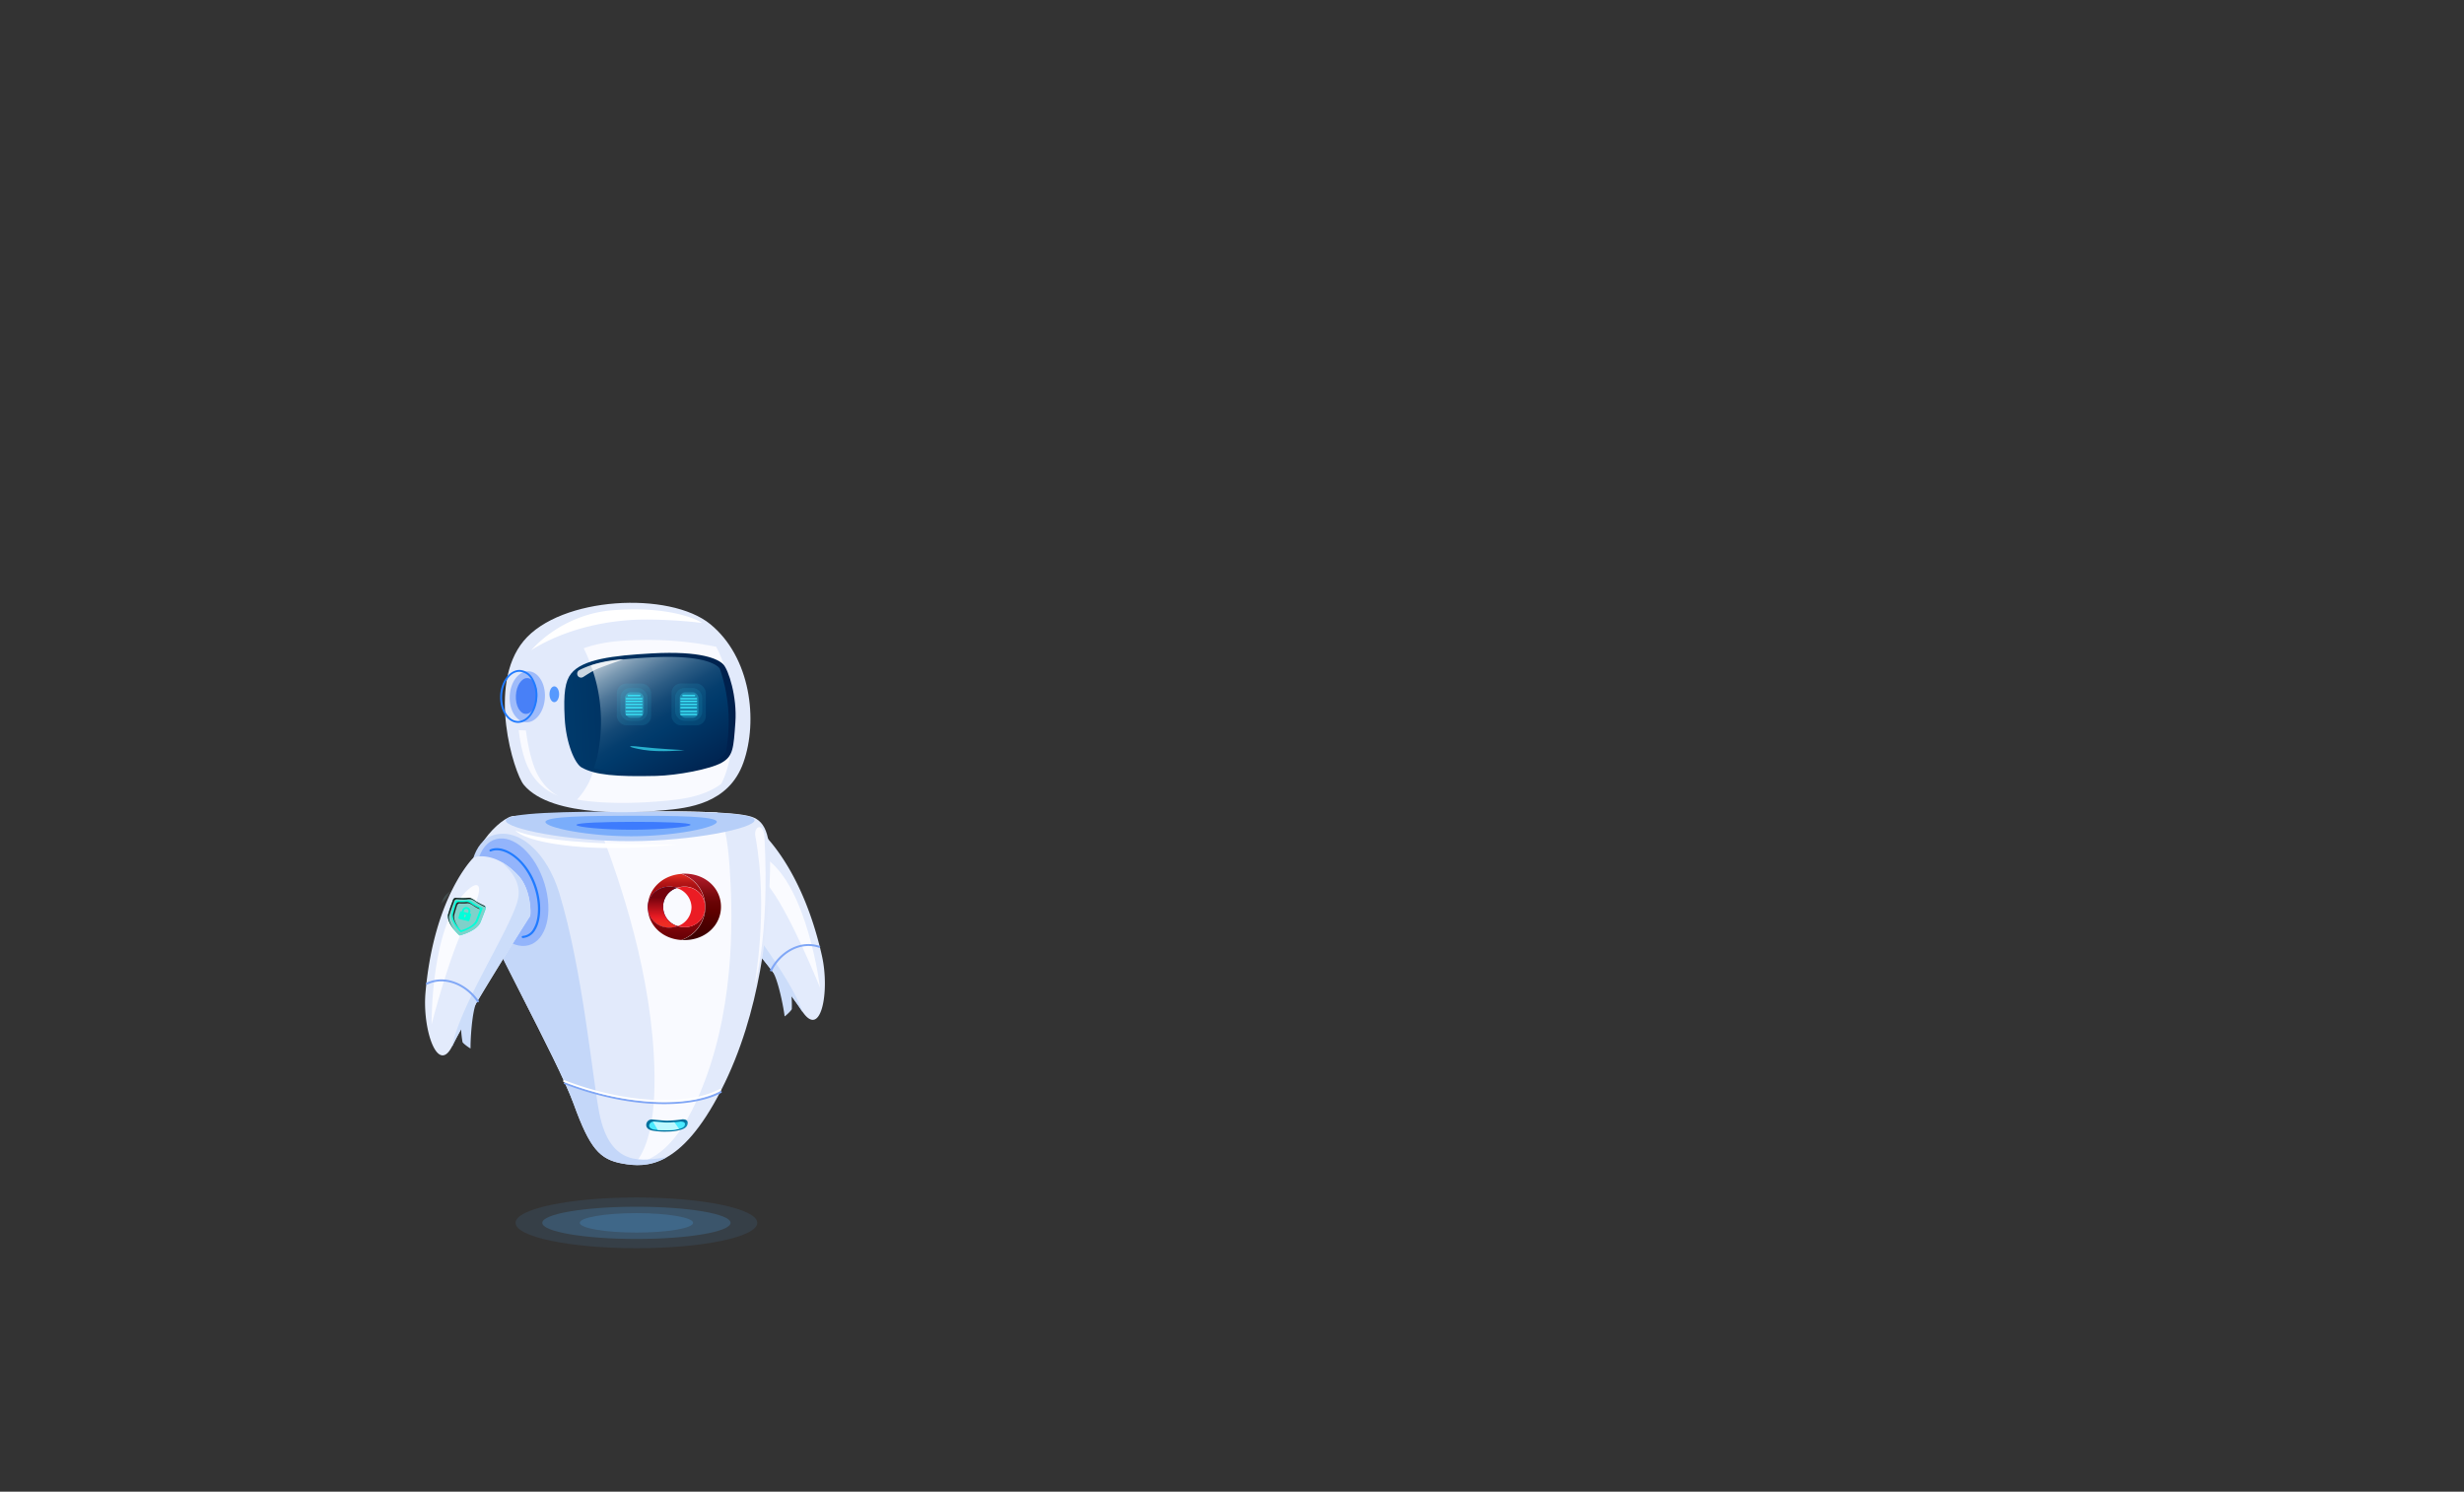 <svg xmlns="http://www.w3.org/2000/svg" xmlns:xlink="http://www.w3.org/1999/xlink" width="1024" height="620" viewBox="0 0 1024 620">
  <rect x="0" y="0" width="1024" height="620" fill="#333333" stroke="none"/>
  <defs>
    <style>
      .cls-1 {
        isolation: isolate;
      }

      .cls-2 {
        fill: none;
      }

      .cls-3 {
        fill: #e3ebfc;
      }

      .cls-4 {
        fill: #ccddfa;
      }

      .cls-5 {
        fill: #fafbff;
      }

      .cls-6 {
        fill: #80a7f6;
      }

      .cls-7 {
        fill: #9fbcfb;
      }

      .cls-8 {
        fill: #e2eafb;
      }

      .cls-9 {
        fill: #f9faff;
      }

      .cls-10 {
        fill: #b7cff8;
      }

      .cls-11, .cls-31, .cls-33 {
        fill: #207bff;
      }

      .cls-11, .cls-39 {
        opacity: 0.4;
      }

      .cls-12 {
        fill: #004bff;
        opacity: 0.5;
        mix-blend-mode: multiply;
      }

      .cls-13 {
        fill: #c4d7f9;
      }

      .cls-14 {
        fill: url(#_ÂÁ_Ï_ÌÌ_È_ËÂÌÚ_30);
      }

      .cls-15 {
        fill: #4aeaff;
      }

      .cls-16 {
        fill: #80a6f5;
      }

      .cls-17, .cls-32 {
        fill: #fff;
      }

      .cls-18 {
        fill: #bdf8ff;
      }

      .cls-19 {
        fill: url(#linear-gradient);
      }

      .cls-20 {
        fill: #eb1c24;
      }

      .cls-21 {
        fill: url(#linear-gradient-2);
      }

      .cls-22 {
        fill: url(#linear-gradient-3);
      }

      .cls-23 {
        fill: url(#linear-gradient-4);
      }

      .cls-24 {
        fill: url(#linear-gradient-5);
      }

      .cls-25 {
        fill: url(#linear-gradient-6);
      }

      .cls-26 {
        fill: url(#linear-gradient-7);
      }

      .cls-27 {
        fill: url(#_ÂÁ_Ï_ÌÌ_È_ËÂÌÚ_14);
      }

      .cls-28 {
        fill: url(#_ÂÁ_Ï_ÌÌ_È_ËÂÌÚ_18);
      }

      .cls-29 {
        fill: #9ebbfa;
      }

      .cls-30 {
        fill: #4880f7;
      }

      .cls-32 {
        opacity: 0.8;
      }

      .cls-33 {
        opacity: 0.72;
      }

      .cls-34, .cls-35, .cls-36, .cls-37 {
        fill: #3ae5fa;
      }

      .cls-34, .cls-43 {
        opacity: 0.1;
      }

      .cls-35 {
        opacity: 0.3;
      }

      .cls-37 {
        opacity: 0.7;
      }

      .cls-38 {
        fill: #93b4fb;
      }

      .cls-39 {
        mix-blend-mode: lighten;
        fill: url(#radial-gradient);
      }

      .cls-40 {
        fill: #00ffda;
      }

      .cls-41 {
        fill: #7fd1ca;
      }

      .cls-42 {
        fill: #1e1e1e;
      }

      .cls-43, .cls-44 {
        fill: #51b1fa;
      }

      .cls-44 {
        opacity: 0.2;
      }
    </style>
    <radialGradient id="_ÂÁ_Ï_ÌÌ_È_ËÂÌÚ_30" data-name="¡ÂÁ˚ÏˇÌÌ˚È „‡‰ËÂÌÚ 30" cx="3143.18" cy="468.72" r="5.88" gradientTransform="translate(-3136.65 -8.07) scale(1.09 1.02)" gradientUnits="userSpaceOnUse">
      <stop offset="0" stop-color="#4aeaff"/>
      <stop offset="1" stop-color="#00709d"/>
    </radialGradient>
    <linearGradient id="linear-gradient" x1="1424.17" y1="363.48" x2="1424.17" y2="396.41" gradientTransform="matrix(-1, 0, 0, 1, 1705.34, 0)" gradientUnits="userSpaceOnUse">
      <stop offset="0.02" stop-color="#dc2a21"/>
      <stop offset="0.06" stop-color="#c7201b"/>
      <stop offset="0.1" stop-color="#b61717"/>
      <stop offset="0.15" stop-color="#ab1113"/>
      <stop offset="0.22" stop-color="#a40e12"/>
      <stop offset="0.43" stop-color="#a20d11"/>
      <stop offset="0.79" stop-color="#6b0006"/>
    </linearGradient>
    <linearGradient id="linear-gradient-2" x1="1413.94" y1="364.95" x2="1413.94" y2="388.58" gradientTransform="matrix(-1, 0, 0, 1, 1705.34, 0)" gradientUnits="userSpaceOnUse">
      <stop offset="0" stop-color="#ac1a27"/>
      <stop offset="0.08" stop-color="#9e151f"/>
      <stop offset="0.28" stop-color="#7d0a0e"/>
      <stop offset="0.44" stop-color="#680304"/>
      <stop offset="0.56" stop-color="#610000"/>
      <stop offset="0.73" stop-color="#520000"/>
      <stop offset="1" stop-color="#3f0000"/>
    </linearGradient>
    <linearGradient id="linear-gradient-3" x1="-481.61" y1="377.12" x2="-465.34" y2="377.12" gradientTransform="translate(734.8)" gradientUnits="userSpaceOnUse">
      <stop offset="0" stop-color="#bd1349"/>
      <stop offset="0.24" stop-color="#bd124e"/>
      <stop offset="0.25" stop-color="#bd124e"/>
      <stop offset="1" stop-color="#7a0025"/>
    </linearGradient>
    <linearGradient id="linear-gradient-4" x1="-487.14" y1="384.97" x2="-465.26" y2="384.97" gradientTransform="translate(734.8)" gradientUnits="userSpaceOnUse">
      <stop offset="0" stop-color="#282880"/>
      <stop offset="0.27" stop-color="#26257c"/>
      <stop offset="0.56" stop-color="#1f1b6f"/>
      <stop offset="0.85" stop-color="#140b5a"/>
      <stop offset="1" stop-color="#0d004c"/>
    </linearGradient>
    <linearGradient id="linear-gradient-5" x1="-481.96" y1="384.97" x2="-465.34" y2="384.97" xlink:href="#linear-gradient-3"/>
    <linearGradient id="linear-gradient-6" x1="-478.6" y1="377.05" x2="-457.7" y2="377.05" xlink:href="#linear-gradient-4"/>
    <linearGradient id="linear-gradient-7" x1="1429.89" y1="384.19" x2="1429.89" y2="373" gradientTransform="matrix(-1, 0, 0, 1, 1705.34, 0)" gradientUnits="userSpaceOnUse">
      <stop offset="0" stop-color="#ec2d24"/>
      <stop offset="0.12" stop-color="#ec2824"/>
      <stop offset="0.25" stop-color="#eb1c24"/>
      <stop offset="1" stop-color="#74020d"/>
    </linearGradient>
    <linearGradient id="_ÂÁ_Ï_ÌÌ_È_ËÂÌÚ_14" data-name="¡ÂÁ˚ÏˇÌÌ˚È „‡‰ËÂÌÚ 14" x1="3054.94" y1="439.72" x2="3126.02" y2="439.72" gradientTransform="translate(-2838.4 13.43) rotate(-2.88)" gradientUnits="userSpaceOnUse">
      <stop offset="0" stop-color="#003a6b"/>
      <stop offset="1" stop-color="#00204c"/>
    </linearGradient>
    <linearGradient id="_ÂÁ_Ï_ÌÌ_È_ËÂÌÚ_18" data-name="¡ÂÁ˚ÏˇÌÌ˚È „‡‰ËÂÌÚ 18" x1="3118.2" y1="268.56" x2="3152.87" y2="326.98" gradientTransform="translate(-2863.05)" gradientUnits="userSpaceOnUse">
      <stop offset="0" stop-color="#cad6e0"/>
      <stop offset="0.05" stop-color="#aec0d0"/>
      <stop offset="0.15" stop-color="#7998b1"/>
      <stop offset="0.25" stop-color="#4e7698"/>
      <stop offset="0.35" stop-color="#2c5c84"/>
      <stop offset="0.44" stop-color="#144976"/>
      <stop offset="0.53" stop-color="#053e6e"/>
      <stop offset="0.6" stop-color="#003a6b"/>
      <stop offset="1" stop-color="#00204c"/>
    </linearGradient>
    <radialGradient id="radial-gradient" cx="3214.38" cy="627" r="13.06" gradientTransform="matrix(0.8, 0.02, -0.03, 0.83, -2375.2, -217.7)" gradientUnits="userSpaceOnUse">
      <stop offset="0" stop-color="#00ddde" stop-opacity="0.52"/>
      <stop offset="0.09" stop-color="#2de6e7" stop-opacity="0.65"/>
      <stop offset="0.2" stop-color="#63f1f1" stop-opacity="0.8"/>
      <stop offset="0.3" stop-color="#8af8f9" stop-opacity="0.91"/>
      <stop offset="0.38" stop-color="#a2fdfd" stop-opacity="0.98"/>
      <stop offset="0.43" stop-color="#abffff"/>
      <stop offset="0.46" stop-color="#9ffcfd"/>
      <stop offset="0.51" stop-color="#7ff6f6"/>
      <stop offset="0.58" stop-color="#4aebeb"/>
      <stop offset="0.66" stop-color="#03dcdd"/>
      <stop offset="0.66" stop-color="#00dbdc"/>
      <stop offset="0.69" stop-color="#08dcdd" stop-opacity="0.97"/>
      <stop offset="0.74" stop-color="#1fdfe0" stop-opacity="0.88"/>
      <stop offset="0.8" stop-color="#44e5e5" stop-opacity="0.73"/>
      <stop offset="0.87" stop-color="#78eced" stop-opacity="0.53"/>
      <stop offset="0.94" stop-color="#baf5f6" stop-opacity="0.27"/>
      <stop offset="1" stop-color="#fff" stop-opacity="0"/>
    </radialGradient>
  </defs>
  <title>robot</title>
  <g class="cls-1">
    <g id="Robot">
      <g id="fondo">
        <rect class="cls-2" width="1024" height="620"/>
      </g>
      <g id="brazoIzquierdo">
        <g>
          <path class="cls-3" d="M341.58,397.26c-7.85-34.89-23.08-49.77-26.66-52.86a3.14,3.14,0,0,0-1.91-.78c-2.65-.16-9.5.48-16.22,9.76-4.64,6.42-3,16.77-2.61,17.28,4.36,5.22,31.77,38.17,39.06,49.44C341.16,432.37,344.94,412.17,341.58,397.26Z"/>
          <path class="cls-4" d="M296.75,353.42a29.66,29.66,0,0,1,6.38-6.62c-.72.82-1.45,1.72-2.18,2.72-5.86,8.09-3,13.57-1,17.31,7.37,13.43,28.31,38.31,33.69,54-.15-.22-.31-.44-.46-.69-7.29-11.28-34.7-44.22-39.06-49.45C293.72,370.19,292.11,359.83,296.75,353.42Z"/>
          <path class="cls-5" d="M318.11,356.66c17.57,11.82,22.69,53.86,22.69,53.86s-11.62-28.93-20.45-41S312.12,352.63,318.11,356.66Z"/>
          <path class="cls-4" d="M328.85,413.35a41.79,41.79,0,0,1,.21,6.06c-.08.56-2.95,3.24-3,3-.22-2.54-2.66-15.73-5.26-19.08C319.9,402.11,328.76,410.9,328.85,413.35Z"/>
          <path class="cls-6" d="M320.51,403.71a.43.43,0,0,0,.34-.23c3.3-6.68,11.24-12.31,19.45-9.57a.45.45,0,0,0,.56-.25.41.41,0,0,0-.26-.52c-8.7-2.9-17.08,3-20.54,10a.39.39,0,0,0,.21.54A.5.5,0,0,0,320.51,403.71Z"/>
        </g>
        <path class="cls-7" d="M315.54,359.91c-1,10.89-5.89,19.39-10.9,19s-8.26-9.57-7.25-20.47,5.88-19.23,10.91-19C315.55,339.8,316.55,349,315.54,359.91Z"/>
      </g>
      <g id="torso">
        <path class="cls-8" d="M213.73,339.13c-5-.3-22.45,16.11-17.19,32s35.08,69,41.84,87.63,10.8,23.18,20.4,24.87,24.11,2.3,40.93-30.53,19.41-69.7,20.18-87.22-1.2-24.47-7.75-26.47C296.86,334.77,213.73,339.13,213.73,339.13Z"/>
        <path class="cls-9" d="M292.93,449.25c13-34.53,11.47-71.66,10.26-89.25-.81-11.69-2.28-18.59-5.16-22.29-13.9-.73-34.19-.42-51.39.1,9.19,22.68,22.79,60.86,25.05,100.2,1.51,26.24-2.37,39.07-7.74,45.63C272.71,482,283.22,475,292.93,449.25Z"/>
        <path class="cls-10" d="M313.6,340.89c0,3.4-25.73,8.69-51.69,8.73s-51.7-5.17-51.71-8.57,25.74-3.72,51.69-3.76S313.59,337.49,313.6,340.89Z"/>
        <path class="cls-11" d="M297.9,341.58c0,2.36-17.72,6-35.6,6s-35.62-3.57-35.62-5.93,17.73-2.57,35.61-2.59S297.9,339.23,297.9,341.58Z"/>
        <path class="cls-12" d="M287,342.8c0,.91-12.22,2.05-24.13,2.07s-23.32-1.09-23.32-2,11.4-1.26,23.31-1.28S287,341.9,287,342.8Z"/>
        <path class="cls-13" d="M249.06,462.63c-2.76-13.92-6.87-59.44-16.66-91.56-4.91-16.1-16.46-27.46-27.64-23.86-7.93,2.55-11.07,15.34-8.22,23.94,5.27,15.92,35.08,69,41.84,87.63s10.8,23.18,20.4,24.87c4.94.87,11.19,1.44,18.39-2.68C267.43,482.4,253.63,485.68,249.06,462.63Z"/>
        <path class="cls-14" d="M283.42,469.41a18.84,18.84,0,0,1-5.92.91,29.22,29.22,0,0,1-6.62-.45c-1.23-.29-2.31-1-2.31-2.3h0a2.31,2.31,0,0,1,2.32-2.29s5.09.53,6.33.52a48.56,48.56,0,0,0,6.43-.57c1.27,0,2.46.35,2.08,2.06C285.55,468.08,285,468.87,283.42,469.41Z"/>
        <path class="cls-15" d="M282.6,469.15a19.14,19.14,0,0,1-5.11.65,30.26,30.26,0,0,1-5.72-.32c-1.07-.21-2-.74-2-1.64h0a1.84,1.84,0,0,1,2-1.63s4.4.38,5.47.37a51,51,0,0,0,5.56-.4c1.1,0,2.13.25,1.8,1.46C284.45,468.21,283.93,468.77,282.6,469.15Z"/>
        <path class="cls-16" d="M276.07,458.91c-11.69,0-26-2.37-41.5-8.31a.38.38,0,0,1-.22-.51.43.43,0,0,1,.54-.21c28.81,11.08,53.61,9.67,64.45,3.68a.44.44,0,0,1,.57.13.38.38,0,0,1-.15.54C294.61,457.07,286.36,458.91,276.07,458.91Z"/>
        <path class="cls-17" d="M275.76,458c-11.69,0-26-2.36-41.49-8.31a.37.37,0,0,1-.23-.5.42.42,0,0,1,.54-.21c28.82,11.07,53.61,9.66,64.46,3.67a.43.43,0,0,1,.56.14.37.37,0,0,1-.14.53C294.3,456.21,286.06,458,275.76,458Z"/>
        <path class="cls-9" d="M317.71,348.11c2.21,42.09-4.28,62-4.28,62s6.2-31.8.48-62.54C313.12,343.36,317.36,341.53,317.71,348.11Z"/>
        <path class="cls-17" d="M214.17,345.17s5.12,2.88,23.86,4.51S281.42,351,281.42,351s-22.73,2.81-43.48.72S214.17,345.17,214.17,345.17Z"/>
        <path class="cls-18" d="M280.24,466.44c-.9.07-2,.13-3,.14s-5.47-.37-5.47-.37l-.42,0,2,3.45c1.11.09,2.48.13,4.12.11a19.8,19.8,0,0,0,4.76-.56Z"/>
        <g>
          <path class="cls-19" d="M293.11,377a14.9,14.9,0,0,0-9.92-13.77,17.11,17.11,0,0,0-1.77.21c-7,1.21-11.93,6.58-12.18,13,0,.15,0,.3,0,.45V377h0c0-4.68,4.07-8.47,9.07-8.47a9.67,9.67,0,0,1,3,.47c-.9-.3-.86-.31.05,0a9.44,9.44,0,0,1,3.06-.5A8.39,8.39,0,0,1,293,377V377a8.26,8.26,0,0,1-8.57,8.32,9.38,9.38,0,0,1-2.8-.42,9.6,9.6,0,0,1-3.37.61,8.81,8.81,0,0,1-9.07-8.35c.08,6.62,5,12.1,12.09,13.32a16.28,16.28,0,0,0,1.86.22A14.91,14.91,0,0,0,293.11,377Z"/>
          <path class="cls-20" d="M287.38,377.05a8.5,8.5,0,0,1-5.71,7.88,9.38,9.38,0,0,0,2.8.42A8.26,8.26,0,0,0,293,377V377a8.39,8.39,0,0,0-8.66-8.4,9.44,9.44,0,0,0-3.06.5c-.91-.32-.95-.31-.05,0A8.54,8.54,0,0,1,287.38,377.05Z"/>
          <path class="cls-21" d="M284.47,363.13c-.44,0-.86,0-1.28.05a14.52,14.52,0,0,1,0,27.55c.4,0,.8,0,1.2,0,8.83,0,15.24-6.22,15.24-13.82v-.07C299.62,369.28,293.29,363.13,284.47,363.13Z"/>
          <path class="cls-22" d="M269.23,377.05v0Z"/>
          <path class="cls-23" d="M281.42,384.85Z"/>
          <path class="cls-24" d="M281.42,384.85Z"/>
          <path class="cls-25" d="M278.3,385.54a9.6,9.6,0,0,0,3.37-.61l-.25-.08h0a8.31,8.31,0,0,1-5.84-7.9v-.07a8.18,8.18,0,0,1,5.74-7.83h-.05a9.67,9.67,0,0,0-3-.47c-5,0-9.06,3.79-9.07,8.47v.15A8.81,8.81,0,0,0,278.3,385.54Z"/>
          <path class="cls-26" d="M278.3,385.54a9.6,9.6,0,0,0,3.37-.61l-.25-.08h0a8.31,8.31,0,0,1-5.84-7.9v-.07a8.18,8.18,0,0,1,5.74-7.83h-.05a9.67,9.67,0,0,0-3-.47c-5,0-9.06,3.79-9.07,8.47v.15A8.81,8.81,0,0,0,278.3,385.54Z"/>
        </g>
      </g>
      <g id="cabeza">
        <g>
          <path class="cls-8" d="M217.67,326.19c11.81,14.21,48,11.5,58,10.61s27.15-2.54,33.29-19.88,3.08-43.78-13.82-57.53-62.14-11.5-77.51,7S213.58,321.26,217.67,326.19Z"/>
          <path class="cls-17" d="M220.79,270.2c.68-.23,14.64-10.37,39.92-12.4,8.7-.7,22.27,0,31,1.13-.86-.86-13.36-7.61-39.16-5.1A52.13,52.13,0,0,0,220.79,270.2Z"/>
          <path class="cls-9" d="M266.76,266c-8.14.12-16.3.66-24,3.38l-.18.07c8,15.77,8.62,36.31,4,51a30.26,30.26,0,0,1-6.78,11.9c14.07,2.32,29.81,1.11,35.92.57,6.67-.6,16.39-1.52,24-7.09a34.89,34.89,0,0,0,2.2-5.38c4.73-14.88,4-35.77-4.27-51.61A139.46,139.46,0,0,0,266.76,266Z"/>
          <path class="cls-27" d="M237.33,280c4.69-6,17.48-7.53,33.5-8.42,20.68-1.15,27.67,2.35,29.78,4.58s5.78,13.33,5,24.12-.91,14-5.66,16.71-18.46,5.31-27.32,5.51c-16.79.38-25.25-.38-30.86-3.47-2.87-1.57-6.52-10-7.09-20.52S234.9,283.09,237.33,280Z"/>
          <path class="cls-28" d="M270.25,273.25c-9.95.54-18.6,1.34-24.68,3.35,5.32,13.81,5.35,30.19,1.4,42.31,0,.14-.1.27-.14.4,5.31,1.44,12.93,1.79,25.14,1.52,8.5-.19,21.65-2.65,26.21-5.15a7.85,7.85,0,0,0,3.56-3.48,67.69,67.69,0,0,0-2.62-34.32,2.86,2.86,0,0,0-.3-.36C296.8,275.44,290.09,272.17,270.25,273.25Z"/>
          <path class="cls-29" d="M226.46,289.91c-.28,5.86-3.78,10.47-7.82,10.3s-7.09-5-6.81-10.91,3.78-10.47,7.82-10.3S226.74,284.05,226.46,289.91Z"/>
          <path class="cls-30" d="M223.26,289.47c-.2,4.11-2.34,7.36-4.79,7.26s-4.28-3.52-4.08-7.63,2.34-7.36,4.79-7.26S223.45,285.36,223.26,289.47Z"/>
          <path class="cls-31" d="M223.33,289.78l-.42,0,.42,0a13.64,13.64,0,0,0-1.85-7.8,6.75,6.75,0,0,0-5.36-3.52c-4.25-.17-8,4.61-8.25,10.68s2.94,11.14,7.2,11.31h.23C219.47,300.46,223,295.73,223.33,289.78Zm-7.25-10.54a5.93,5.93,0,0,1,4.69,3.13,12.93,12.93,0,0,1,1.73,7.37c-.27,5.64-3.59,10.09-7.39,9.94s-6.69-4.87-6.42-10.51,3.47-9.94,7.19-9.94Z"/>
          <path class="cls-9" d="M215.57,303.49l3,.1s1.26,11.51,4.81,18.27,8.6,8.93,8.6,8.93a22.54,22.54,0,0,1-12.15-11.07C216.53,313.41,215.57,303.49,215.57,303.49Z"/>
          <path class="cls-32" d="M240.11,280.88h0a1.63,1.63,0,0,0,2.26.5c1.45-.92,3.64-2.3,4.91-2.94,2-1,11.87-4.42,11.87-4.42s-9.9.19-18.3,4.46A1.7,1.7,0,0,0,240.11,280.88Z"/>
        </g>
        <path class="cls-33" d="M232.36,288.56c0,1.82-.91,3.29-2,3.29s-2-1.47-2-3.29.9-3.29,2-3.29S232.36,286.74,232.36,288.56Z"/>
      </g>
      <g id="ojos">
        <rect class="cls-34" x="279.07" y="284.09" width="14.26" height="17.41" rx="3.93"/>
        <rect class="cls-34" x="280.57" y="285.97" width="11.27" height="13.67" rx="3.93"/>
        <rect class="cls-35" x="282.46" y="287.72" width="7.82" height="10.64" rx="2.44"/>
        <path class="cls-36" d="M289.45,291.82H283a.29.29,0,1,1,0-.58h6.42a.29.29,0,1,1,0,.58Z"/>
        <path class="cls-36" d="M289.45,293.09H283a.29.29,0,1,1,0-.58h6.42a.29.29,0,1,1,0,.58Z"/>
        <path class="cls-36" d="M289.45,294.41H283a.29.29,0,1,1,0-.58h6.42a.29.29,0,1,1,0,.58Z"/>
        <path class="cls-36" d="M288.63,289.39h-4.78a.29.29,0,1,1,0-.58h4.78a.29.29,0,1,1,0,.58Z"/>
        <path class="cls-36" d="M289.45,290.71H283a.29.29,0,1,1,0-.58h6.42a.29.29,0,1,1,0,.58Z"/>
        <path class="cls-36" d="M289.45,296H283a.29.29,0,1,1,0-.58h6.42a.29.29,0,1,1,0,.58Z"/>
        <path class="cls-36" d="M289.45,297.24H283a.29.29,0,1,1,0-.58h6.42a.29.29,0,1,1,0,.58Z"/>
        <g>
          <rect class="cls-34" x="256.35" y="284.09" width="14.26" height="17.41" rx="3.93"/>
          <rect class="cls-34" x="257.84" y="285.97" width="11.27" height="13.67" rx="3.93"/>
          <rect class="cls-35" x="259.74" y="287.72" width="7.82" height="10.64" rx="2.44"/>
          <path class="cls-36" d="M266.73,291.82H260.3a.29.29,0,1,1,0-.58h6.43a.29.29,0,1,1,0,.58Z"/>
          <path class="cls-36" d="M266.73,293.09H260.3a.29.29,0,1,1,0-.58h6.43a.29.29,0,1,1,0,.58Z"/>
          <path class="cls-36" d="M266.73,294.41H260.3a.29.29,0,1,1,0-.58h6.43a.29.29,0,1,1,0,.58Z"/>
          <path class="cls-36" d="M265.91,289.39h-4.79a.29.29,0,1,1,0-.58h4.79a.29.29,0,1,1,0,.58Z"/>
          <path class="cls-36" d="M266.73,290.71H260.3a.29.29,0,1,1,0-.58h6.43a.29.29,0,1,1,0,.58Z"/>
          <path class="cls-36" d="M266.73,296H260.3a.29.29,0,1,1,0-.58h6.43a.29.29,0,1,1,0,.58Z"/>
          <path class="cls-36" d="M266.73,297.24H260.3a.29.29,0,1,1,0-.58h6.43a.29.29,0,1,1,0,.58Z"/>
        </g>
      </g>
      <path id="boca" class="cls-37" d="M266.45,310.44c6.43.76,18,1.36,18,1.36s-10.2,1-16.86-.1S259.53,309.61,266.45,310.44Z"/>
      <g id="brazoDerecho">
        <path class="cls-38" d="M226.29,367.24c3.74,12.18.78,23.66-6.61,25.65s-16.43-6.28-20.17-18.46-.78-23.67,6.62-25.65S222.55,355.06,226.29,367.24Z"/>
        <path class="cls-31" d="M217.31,389.88a.47.47,0,0,1-.49-.41.45.45,0,0,1,.44-.47,5.42,5.42,0,0,0,4.35-2.84c3.07-4.94,2.48-14.26-1.38-21.68-4.61-8.87-12-12.41-16.17-10.6a.49.49,0,0,1-.62-.22.42.42,0,0,1,.23-.58c5.26-2.27,13.07,2.67,17.41,11,4,7.67,4.56,17.34,1.34,22.51a6.4,6.4,0,0,1-5.1,3.28Z"/>
        <g>
          <path class="cls-3" d="M176.82,412.67c3.1-35.54,16.22-52.08,19.35-55.57a3.13,3.13,0,0,1,1.79-1c2.61-.47,9.49-.64,17.4,7.78,5.47,5.82,5.26,16.28,4.91,16.83-3.62,5.7-26.4,41.6-32.11,53.64C182,447.45,175.49,427.85,176.82,412.67Z"/>
          <path class="cls-4" d="M215.41,363.92a30.52,30.52,0,0,0-7.22-5.82c.83.73,1.67,1.54,2.53,2.45,6.9,7.34,4.84,13.1,3.3,17.06-5.51,14.18-23,41.32-26.18,57.52l.37-.74c5.71-12,28.48-47.94,32.11-53.64C220.67,380.2,220.88,369.74,215.41,363.92Z"/>
          <path class="cls-5" d="M194.65,369.65c-15.84,13.78-15.27,56.09-15.27,56.09s7.64-30.07,14.78-43.08S200.06,364.94,194.65,369.65Z"/>
          <path class="cls-4" d="M191.6,427.14a42.13,42.13,0,0,0,.62,6c.15.54,3.36,2.87,3.34,2.58-.12-2.53.53-15.91,2.67-19.54C199,414.94,191.37,424.71,191.6,427.14Z"/>
          <path class="cls-6" d="M198.59,416.6a.42.42,0,0,1-.37-.19c-4.17-6.24-12.81-10.89-20.59-7.21a.45.45,0,0,1-.58-.18.4.4,0,0,1,.19-.55c8.24-3.89,17.34,1,21.72,7.51a.4.4,0,0,1-.14.56A.46.46,0,0,1,198.59,416.6Z"/>
        </g>
        <g>
          <path class="cls-39" d="M203.85,379.71A10.77,10.77,0,0,1,193,390.31a10.66,10.66,0,0,1-10.15-11.2,10.52,10.52,0,1,1,21,.6Z"/>
          <g>
            <path class="cls-40" d="M186.15,380.34c-.14,2,1.07,4.15,2.31,5.76a21.16,21.16,0,0,0,2.53,2.72s6.7-1.61,8.55-5.2c.38-.76,2.14-5.47,2.14-5.47s.53-1.14-.46-1.66a29.32,29.32,0,0,1-3.4-1.8,10.17,10.17,0,0,0-2.26-1.36,5,5,0,0,0-2.11,0,39.08,39.08,0,0,1-4-.09c-1.17,0-1.31,1.24-1.31,1.24A58.72,58.72,0,0,0,186.15,380.34Z"/>
            <path class="cls-41" d="M188.14,374.47a58.72,58.72,0,0,0-2,5.87c-.28,4.06,4.84,8.48,4.84,8.48h0s6.71-1.61,8.55-5.2c.38-.75,2.14-5.47,2.14-5.47s.53-1.14-.46-1.66a31,31,0,0,1-3.4-1.8,10,10,0,0,0-2.27-1.36,4.9,4.9,0,0,0-2.1,0,39.08,39.08,0,0,1-4-.09C188.28,373.19,188.14,374.47,188.14,374.47Zm1.05-.21,1,0a12.61,12.61,0,0,0,3.08,0c2.13-.38,2.78.63,3.8,1.32a20.21,20.21,0,0,0,2.61,1.42l.85.41a.64.64,0,0,1,0,.23.49.49,0,0,0,0,.07c-.67,1.8-1.83,4.85-2.09,5.36-.8,1.56-2.82,2.71-4.38,3.41a22.45,22.45,0,0,1-2.59,1,20.06,20.06,0,0,1-1.8-2c-1-1.3-2.21-3.47-2.09-5.21a36.46,36.46,0,0,1,1.62-5.7A2.12,2.12,0,0,1,189.19,374.26Z"/>
            <path class="cls-42" d="M186.14,380.34c-.16,2.35,1.5,4.83,2.92,6.49-1.3-1.63-2.61-3.84-2.46-5.94a59,59,0,0,1,2-5.88s.14-1.27,1.32-1.24a38.81,38.81,0,0,0,4,.09,4.76,4.76,0,0,1,2.11,0,9.44,9.44,0,0,1,2.26,1.36,31,31,0,0,0,3.4,1.8l.09,0a1.1,1.1,0,0,0-.54-.6,31,31,0,0,1-3.4-1.8,10.17,10.17,0,0,0-2.26-1.36c-.65-.22-.93-.09-2.11,0a36.25,36.25,0,0,1-4-.1c-1.17,0-1.32,1.25-1.32,1.25A61.4,61.4,0,0,0,186.14,380.34Z"/>
            <path class="cls-41" d="M192.83,380.45a.36.36,0,0,0,.1.37l-.08.29a.08.08,0,0,0,.06.1l.25.06a.08.08,0,0,0,.11,0l.08-.3a.42.42,0,0,0,.29-.27.39.39,0,0,0-.3-.48A.42.42,0,0,0,192.83,380.45Z"/>
            <path class="cls-41" d="M192.83,378.44l-.16.57,1.86.46.16-.58a.89.89,0,0,0-.68-1.1A1,1,0,0,0,192.83,378.44Z"/>
            <path class="cls-41" d="M189.47,375.86s-1.17,3.71-1.22,4.34c-.25,3,3.34,6.48,3.34,6.48h0s4.76-1.24,6.1-3.94c.29-.56,1.58-4.09,1.58-4.09s.39-.85-.31-1.23a22.47,22.47,0,0,1-2.39-1.3c-.41-.29-.78-.52-1.09-.7a3.76,3.76,0,0,0-.67-.34h0a3,3,0,0,0-1.4-.1,23.58,23.58,0,0,1-2.81,0C189.75,374.94,189.47,375.86,189.47,375.86Zm1.7,3.29a.53.53,0,0,1,.64-.35l.14,0,.16-.57a1.72,1.72,0,0,1,2.09-1.15,1.6,1.6,0,0,1,1.22,2l-.17.58.14,0a.49.49,0,0,1,.37.6l-.64,2.25a.52.52,0,0,1-.63.35l-3.58-.88a.49.49,0,0,1-.37-.6Z"/>
            <path class="cls-42" d="M188.25,380.2c-.18,2.16,1.62,4.57,2.65,5.75-1-1.29-2.35-3.34-2.2-5.2.05-.64,1.22-4.34,1.22-4.34s.28-.93,1.11-.92a23.6,23.6,0,0,0,2.81,0,2.74,2.74,0,0,1,1.4.11h0a5.61,5.61,0,0,1,.68.35c.3.17.68.41,1.08.69a17.86,17.86,0,0,0,2.34,1.27.72.72,0,0,0-.4-.51,20.81,20.81,0,0,1-2.39-1.3c-.41-.29-.78-.52-1.08-.7a5.14,5.14,0,0,0-.68-.34h0a3,3,0,0,0-1.4-.1,21.54,21.54,0,0,1-2.81,0c-.83,0-1.11.92-1.11.92S188.3,379.57,188.25,380.2Z"/>
          </g>
        </g>
      </g>
      <g id="sombra">
        <ellipse class="cls-43" cx="264.49" cy="508.26" rx="50.22" ry="10.54"/>
        <ellipse class="cls-44" cx="264.49" cy="508.26" rx="39.12" ry="6.7"/>
        <ellipse class="cls-44" cx="264.49" cy="508.26" rx="23.55" ry="4.04"/>
      </g>
    </g>
  </g>
</svg>
